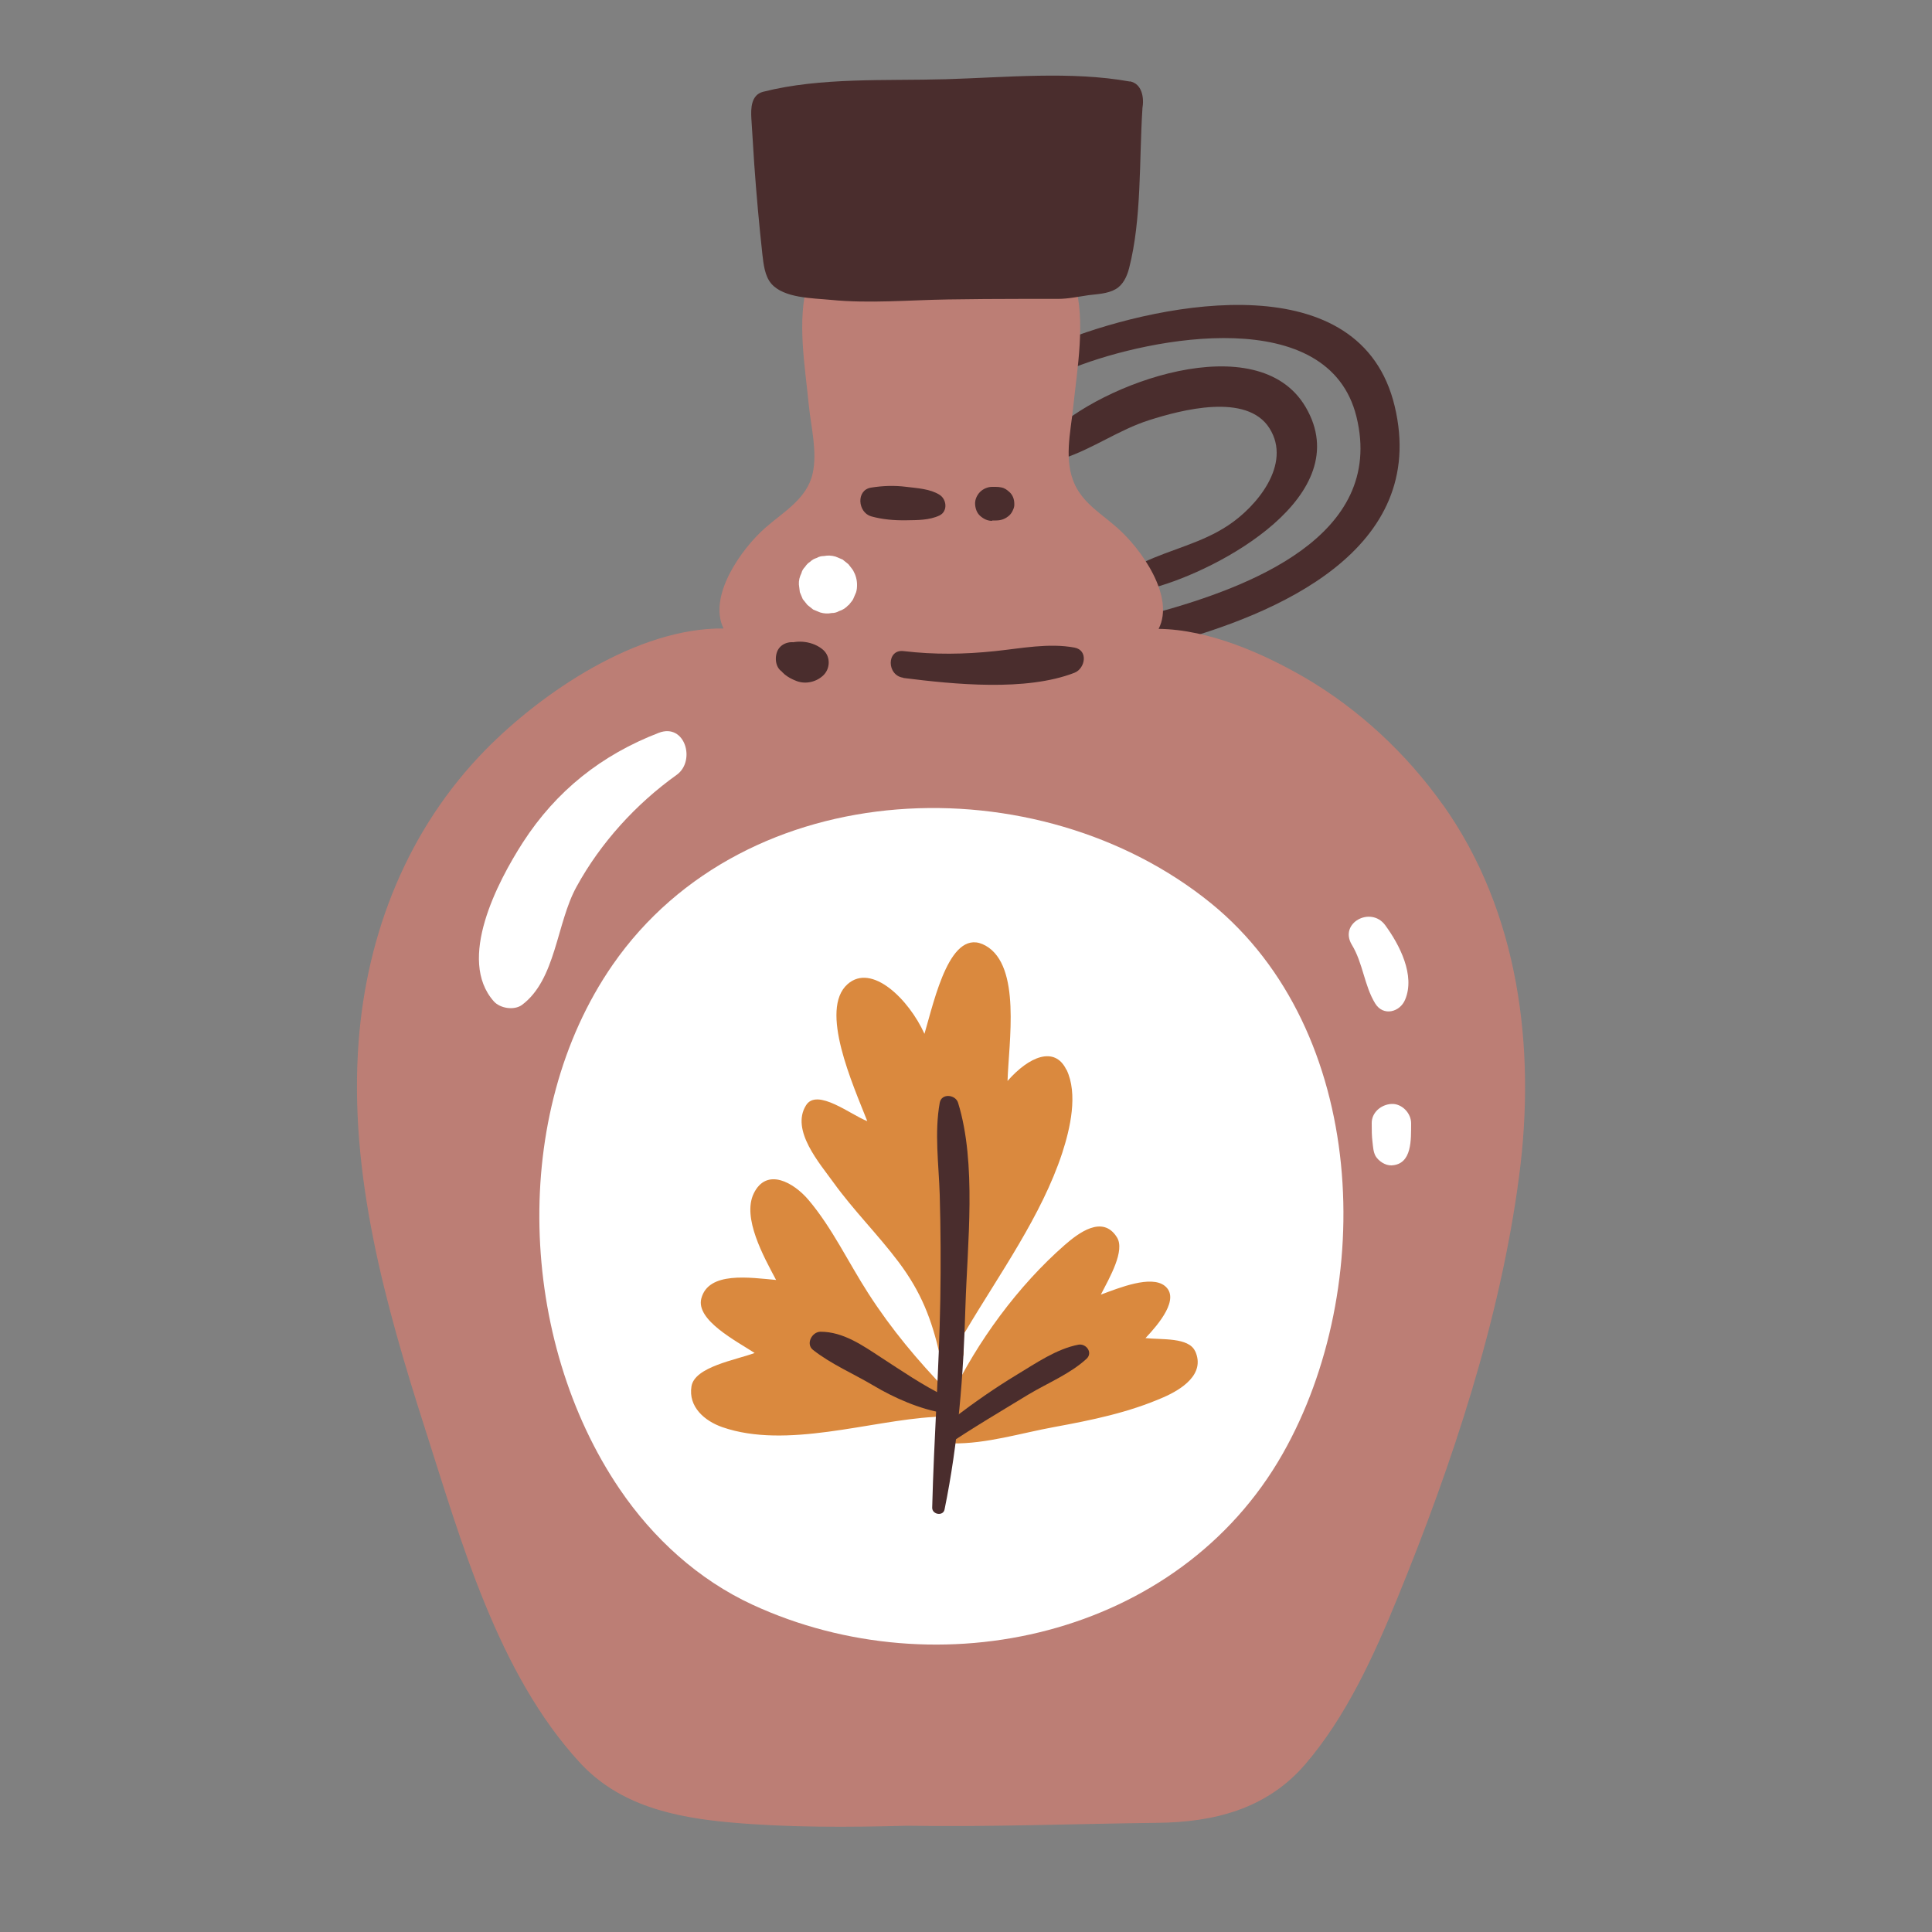 <?xml version="1.0" encoding="UTF-8"?>
<svg id="Capa_2" data-name="Capa 2" xmlns="http://www.w3.org/2000/svg" viewBox="0 0 100 100">
  <rect x="0" y="0" width="100" height="100" fill="#808080" stroke="none"/>
  <defs>
    <style>
      .cls-1 {
        fill: #da893e;
      }

      .cls-2 {
        fill: #fff;
      }

      .cls-3 {
        fill: none;
      }

      .cls-4 {
        fill: #4a2d2d;
      }

      .cls-5 {
        fill: #bc7e75;
      }
    </style>
  </defs>
  <g id="COLOR">
    <g>
      <rect class="cls-3" width="100" height="100"/>
      <g>
        <path class="cls-4" d="M55.62,19.01c4.01-1.57,13.15-3.29,14.59,2.56,1.53,6.22-5.7,8.85-10.27,10.12-1.05.29-.61,1.92.45,1.64,5.68-1.52,13.57-4.86,11.8-12.3-1.75-7.35-11.87-5.42-16.97-3.47-.9.34-.5,1.82.4,1.46h0Z"/>
        <path class="cls-4" d="M55.04,23.73c1.54-.51,2.87-1.48,4.43-1.98,1.66-.53,5.07-1.44,6.24.42s-.67,4.06-2.15,5.03c-1.37.91-2.95,1.23-4.4,1.92-.74.35-.21,1.5.55,1.3,3.39-.91,10.56-4.77,7.87-9.35-2.48-4.23-10.66-1.21-13.26,1.43-.5.5,0,1.46.71,1.23h0Z"/>
        <path class="cls-5" d="M74.67,41.64c-1.88-2.64-4.32-4.92-7.12-6.56-2.15-1.25-4.97-2.5-7.58-2.53.86-1.68-.91-4.15-2.14-5.23-.8-.71-1.72-1.24-2.19-2.22-.59-1.27-.23-2.69-.09-4.04.21-2,.65-4.45.08-6.39-.19-.65-.94-.63-1.27-.17-.57-.04-1.16,0-1.73,0-.81,0-1.62,0-2.43,0-1.64,0-3.27,0-4.91.02-.73,0-1.46.02-2.18.05-.31-.52-1.11-.57-1.31.1-.56,1.91-.13,4.3.06,6.27.11,1.13.46,2.44.2,3.58-.3,1.31-1.52,1.98-2.45,2.8-1.23,1.08-2.98,3.53-2.16,5.21-4.47-.05-9.41,3.32-12.31,6.27-4.02,4.09-6.16,9.48-6.58,15.15-.51,6.81,1.38,13.57,3.44,20,1.87,5.83,3.76,12.66,8.01,17.28,2.04,2.22,4.89,2.84,7.81,3.1,3,.27,6.11.25,9.14.17,4.31.07,8.63-.1,12.93-.15,2.94-.03,5.66-.71,7.65-3.01,2.14-2.48,3.58-5.66,4.81-8.67,2.82-6.9,5.31-14.39,6.28-21.8.87-6.61,0-13.66-3.94-19.21Z"/>
        <path class="cls-4" d="M58.48,4.22c-3.05-.55-6.43-.21-9.52-.12-3.07.09-6.47-.11-9.46.65-.63.16-.64.87-.61,1.38.05.79.1,1.58.15,2.37.11,1.56.25,3.11.42,4.66.06.51.12,1.12.46,1.52.65.76,2.16.75,3.07.84,2.01.2,4.05.01,6.06-.02,1.27-.02,2.54-.03,3.82-.03.63,0,1.25,0,1.88,0,.55,0,1.03-.11,1.58-.19.46-.06.99-.07,1.41-.31.39-.22.59-.66.7-1.08.66-2.56.52-5.61.69-8.24,0-.01,0-.02,0-.03.1-.57-.02-1.29-.65-1.41Z"/>
        <path class="cls-4" d="M45.07,26.72c.6.17,1.22.22,1.84.21.58-.01,1.19,0,1.72-.25.44-.22.37-.84,0-1.07-.49-.31-1.15-.34-1.71-.41-.63-.08-1.22-.06-1.84.04-.78.13-.68,1.28,0,1.48h0Z"/>
        <path class="cls-4" d="M51.35,26.94h.19c.28,0,.5-.08.71-.27.08-.08.14-.17.18-.27.05-.1.08-.21.07-.33,0-.22-.08-.45-.25-.6-.12-.11-.25-.21-.42-.24-.09-.02-.19-.03-.29-.03h-.19c-.22,0-.46.1-.62.26s-.27.4-.26.62.08.46.26.62.38.26.62.26h0Z"/>
        <path class="cls-4" d="M40.57,34.82l.06.03-.39-.51c.13.48.55.74.99.91.47.18,1.03.05,1.39-.3s.37-.96,0-1.3c-.51-.46-1.37-.57-1.99-.27h.85l-.06-.03c-.39-.22-.94-.11-1.16.3-.19.37-.13.97.3,1.16h0Z"/>
        <path class="cls-4" d="M46.75,35.09c2.62.33,6.36.71,8.87-.27.55-.22.72-1.16,0-1.3-1.33-.25-2.76.04-4.1.18-1.61.17-3.15.19-4.76,0-.88-.1-.87,1.27,0,1.38h0Z"/>
        <path class="cls-2" d="M62.69,46.76c-8.93-7.26-24.08-6.77-30.98,3.18-5.36,7.74-4.86,19.44.36,27.13,1.73,2.55,4.07,4.69,6.88,5.99,9.62,4.44,22.06,1.66,27.44-7.81,4.89-8.61,4.39-21.9-3.7-28.49Z"/>
        <path class="cls-1" d="M55.19,55.36c-.6-1.23-1.93-.68-3.04.59.06-2,.72-5.95-1.13-7-1.83-1.04-2.64,2.76-3.17,4.56-.81-1.79-2.73-3.68-3.98-2.57-1.48,1.31.27,5.18,1.02,7.09-.81-.3-2.6-1.74-3.17-.82-.81,1.29.72,3.02,1.43,4.01,1.04,1.44,2.3,2.69,3.36,4.1,1.17,1.56,1.71,2.95,2.14,4.83.16.69,1.25.54,1.23-.17,0-.31-.04-.62-.08-.92.07-.03.14-.09.19-.18,1.73-2.92,3.92-5.95,4.99-9.2.41-1.26.83-3.06.22-4.32Z"/>
        <path class="cls-1" d="M61.86,69.94c-.33-.73-1.73-.59-2.57-.68.68-.72,1.82-2.06.99-2.71-.71-.55-2.31.09-3.3.46.45-.88,1.27-2.28.83-2.97-.74-1.18-2-.21-2.7.4-2.4,2.1-4.53,4.99-5.92,7.91,0-.11-.05-.23-.16-.34-1.54-1.6-2.88-3.19-4.09-5.07-1.02-1.58-1.87-3.39-3.09-4.83-.75-.89-2.17-1.72-2.84-.33-.6,1.25.51,3.25,1.16,4.47-1.36-.12-3.5-.46-3.87.96-.29,1.12,1.81,2.2,2.76,2.82-.96.36-3.11.71-3.27,1.73-.17,1.06.68,1.79,1.6,2.11,3.32,1.15,7.61-.34,10.96-.53.21-.01.38-.1.49-.23-.09.29.06.55.28.65-.02.01-.05.02-.07.03-.46.22-.21.91.25.92,1.75.03,3.57-.54,5.28-.85,1.95-.36,3.82-.74,5.65-1.54.91-.4,2.18-1.19,1.63-2.39Z"/>
        <path class="cls-4" d="M48.89,78.13c.71-3.47.98-6.96,1.08-10.49.1-3.26.59-7.42-.38-10.56-.13-.43-.86-.51-.95,0-.28,1.56-.05,3.18,0,4.76.05,1.8.06,3.61.03,5.41-.06,3.6-.33,7.19-.42,10.79,0,.36.57.45.64.09h0Z"/>
        <path class="cls-4" d="M48.9,72.26c-1.16-.57-2.22-1.3-3.3-2-.95-.62-1.95-1.33-3.13-1.33-.44,0-.78.63-.39.94.94.74,2.09,1.23,3.12,1.84,1.07.64,2.43,1.24,3.67,1.43.46.07.53-.64.03-.88h0Z"/>
        <path class="cls-4" d="M49.03,74.8c1.06-.74,3.1-1.95,4.2-2.62,1-.6,2.15-1.06,3.01-1.85.34-.32-.02-.8-.42-.73-1.14.22-2.2.96-3.18,1.55-1.11.67-2.17,1.41-3.2,2.19-.55.41-.99,1.87-.4,1.46h0Z"/>
        <path class="cls-2" d="M43.91,31.34c.08-.11.21-.24.25-.33l.15-.35c.04-.13.05-.25.05-.39,0-.26-.07-.51-.2-.74-.06-.1-.17-.22-.25-.33l-.3-.24-.36-.15c-.2-.06-.4-.07-.6-.03-.14,0-.26.03-.38.1-.13.04-.24.1-.33.19-.11.07-.2.16-.27.27-.09.09-.16.2-.19.33-.09.18-.14.37-.13.58l.05.4.15.36.24.3.3.24.36.15c.2.06.4.07.6.03.14,0,.26-.03.38-.1.19-.06.35-.16.48-.31h0Z"/>
        <path class="cls-2" d="M34.1,37.93c-2.96,1.14-5.31,3-7.04,5.68-1.31,2.04-3.42,6.06-1.5,8.22.32.36,1.04.48,1.45.19,1.77-1.31,1.79-4.24,2.83-6.12,1.24-2.27,3.08-4.29,5.18-5.79,1.01-.72.44-2.7-.92-2.18h0Z"/>
        <path class="cls-2" d="M69.97,48.9c.58.95.64,2.11,1.21,3.04.42.68,1.28.45,1.55-.2.53-1.26-.29-2.84-1.03-3.85s-2.41-.12-1.73,1.01h0Z"/>
        <path class="cls-2" d="M71,58.16c0,.32,0,.64.04.95.03.25.04.51.16.73.16.26.5.49.82.48,1.09-.05,1.01-1.37,1.02-2.16.01-.54-.48-1.05-1.02-1.02s-1.04.45-1.02,1.02h0Z"/>
      </g>
    </g>
  </g>
</svg>